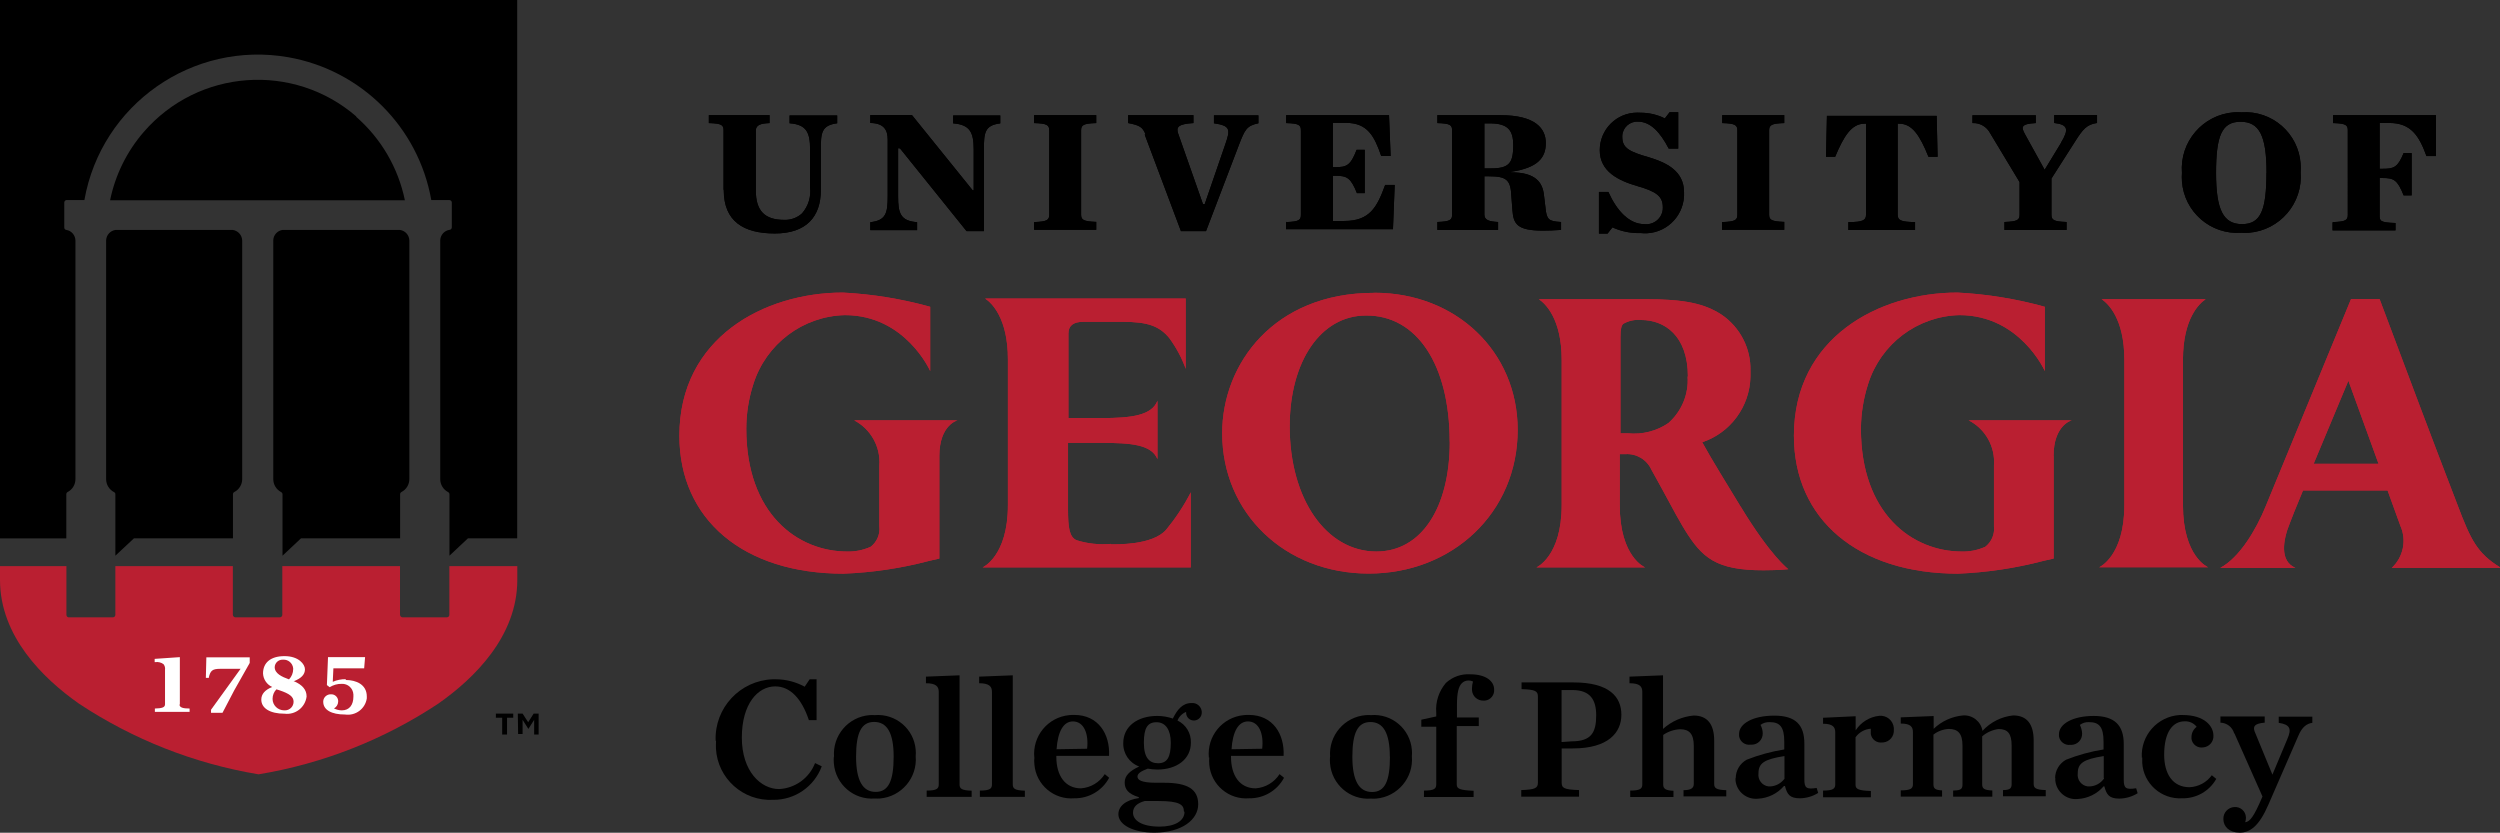 <?xml version="1.0" encoding="UTF-8"?><svg id="Layer_1" xmlns="http://www.w3.org/2000/svg" width="246.18" height="82" viewBox="0 0 246.18 82"><rect x="0" y="0" width="246.18" height="82" fill="#333333" stroke="none"/><defs><style>.cls-1{fill:#fff;}.cls-2{fill:#ba1f31;}</style></defs><path id="Path_521" d="M35.1,11.48c-6.2-5.37-15.58-4.69-20.95,1.52-1.66,1.92-2.8,4.23-3.31,6.72h29.03c-.66-3.2-2.35-6.09-4.81-8.23"/><path id="Path_522" d="M22.93,22.64H11.38c-.51,.07-.9,.49-.93,1.01v23.53c0,.54,.3,1.03,.78,1.28,.09,.04,.14,.13,.13,.22v6.04l1.83-1.71h9.75v-4.34c0-.09,.05-.18,.13-.22,.48-.24,.78-.74,.78-1.27V23.71c0-.54-.4-.99-.93-1.07"/><path id="Path_523" d="M39.37,22.64h-11.55c-.51,.08-.89,.5-.91,1.01v23.53c0,.54,.3,1.03,.78,1.28,.08,.04,.13,.13,.13,.22v6.04l1.82-1.71h9.76v-4.34c0-.09,.05-.17,.13-.22,.48-.24,.78-.74,.78-1.27V23.71c0-.54-.39-.99-.93-1.07"/><path id="Path_524" class="cls-2" d="M7.76,69.28c5.34,3.54,11.38,5.92,17.7,6.97,6.33-1.05,12.36-3.42,17.71-6.97,3.55-2.49,7.77-6.63,7.77-12.18v-1.35h-6.69v4.8c0,.13-.11,.24-.25,.24h-4.36c-.13,0-.24-.11-.25-.24h0v-4.8h-11.59v4.8c0,.13-.11,.24-.24,.24h-4.38c-.13,0-.24-.11-.25-.24h0v-4.8H11.36v4.8c0,.13-.11,.24-.24,.24H6.75c-.12-.02-.21-.12-.21-.24v-4.8H0v1.35c0,5.55,4.22,9.69,7.76,12.18"/><path id="Path_525" d="M6.53,48.67c0-.09,.05-.18,.13-.22,.48-.25,.77-.74,.77-1.28V23.71c0-.53-.38-.99-.9-1.07-.12-.01-.21-.12-.2-.24v-2.46c0-.12,.09-.22,.2-.24h1.78c1.67-9.43,10.67-15.72,20.1-14.06,7.17,1.27,12.79,6.88,14.06,14.06h1.78c.13,0,.24,.11,.24,.24h0v2.45c0,.12-.09,.23-.21,.24-.51,.07-.9,.49-.93,1.01v23.54c0,.54,.3,1.03,.78,1.28,.08,.04,.13,.13,.13,.22v6.04l1.82-1.71h4.85V0H0V53.02H6.53v-4.35"/><path id="Path_526" class="cls-1" d="M17.71,69.4v-4.69l-2.48,.17v.32h.06c.29-.04,.58,.03,.81,.2,.12,.15,.18,.35,.15,.54v3.41c0,.32-.31,.4-1,.42v.33h3.42v-.33c-.67,0-1-.1-1-.42"/><path id="Path_527" class="cls-1" d="M20.56,66.71c.16-.65,.33-.85,1.11-.85h2.02l-2.91,4.03v.3h1.13l1.15-2.2,1.53-2.71v-.55h-4.27l-.05,2.02h.32"/><path id="Path_528" class="cls-1" d="M28.88,67.07h.07c.72-.27,1.08-.66,1.08-1.16s-.62-1.3-2.01-1.3-2.12,.66-2.12,1.71c.03,.58,.38,1.09,.9,1.33h0c-.7,.28-1.07,.69-1.07,1.24,0,.85,.85,1.39,2.3,1.39,1.06,.13,2.02-.62,2.16-1.68,0,0,0-.02,0-.03,0-.64-.41-1.14-1.25-1.49h-.07m-1.01-2.12c.51-.04,.96,.34,1.01,.85v.08c0,.38-.15,.74-.41,1.01h0c-.72-.26-1.41-.58-1.41-1.21,.02-.42,.37-.74,.79-.73,0,0,0,0,0,0h.02Zm.13,4.99c-.63,0-1.15-.5-1.15-1.13,0,0,0,0,0,0h0c0-.35,.13-.69,.38-.94h0l.29,.09c1.01,.34,1.4,.64,1.4,1.13,0,.47-.38,.85-.85,.85h-.07Z"/><path id="Path_529" class="cls-1" d="M34.06,66.88c-.44-.01-.89,.08-1.29,.26h0v-.05l.06-1.28h3.03l.09-1.1h-3.65l-.11,2.75,.27,.21c.36-.22,.77-.34,1.19-.33,.61-.03,1.12,.44,1.15,1.05,0,.07,0,.14,0,.21,0,.79-.38,1.35-1.14,1.35-.27,0-.53-.07-.77-.19h0c.24-.13,.4-.38,.41-.66,.03-.37-.25-.7-.62-.73,0,0,0,0,0,0h-.08c-.4-.02-.74,.28-.77,.67,0,.02,0,.05,0,.07,0,.79,.8,1.25,2.15,1.25,1.03,.15,1.99-.56,2.14-1.59,0,0,0-.01,0-.02,0-.06,0-.11,0-.17,0-1.19-1.07-1.62-2.08-1.62"/><path id="Path_530" d="M49.45,70.68h-.62v-.41h1.71v.41h-.61v1.65h-.48v-1.65m1.52-.41h.49l.55,.85,.54-.85h.49v2.06h-.44v-1.45l-.57,.9h0l-.57-.9v1.4h-.44l-.03-2Z"/><path id="Path_531" class="cls-2" d="M135.29,28.84h0c-9.81,0-14.94,6.96-14.94,13.82,0,7.89,6.2,13.82,14.43,13.82s14.67-5.98,14.67-14.15c0-7.69-6.05-13.5-14.1-13.5m7.41,14.66c0,6.57-2.83,10.82-7.22,10.82-4.95,0-8.54-5.18-8.54-12.32,0-6.43,3.08-10.92,7.5-10.92h0c5.01-.05,8.25,4.84,8.25,12.42h0Z"/><path id="Path_532" class="cls-2" d="M92.5,44.92v10.08l-1,.23c-2.76,.73-5.59,1.15-8.44,1.26-9.83,0-16.16-5.32-16.16-13.58,0-9.67,8.38-14.1,16.1-14.1,2.91,.15,5.79,.62,8.6,1.4v6.33s-2.43-5.51-8.4-5.51c-4.14,.1-7.76,2.83-9.01,6.78-.46,1.42-.7,2.91-.7,4.41,0,8.36,5.03,12.09,9.94,12.09,.79,.02,1.58-.14,2.31-.47,.62-.48,.94-1.24,.85-2.02v-5.98c.14-1.84-.84-3.59-2.48-4.45h10.18s-1.79,.44-1.79,3.52"/><path id="Path_533" class="cls-2" d="M202.23,44.92v10.08l-1.01,.23c-2.75,.72-5.56,1.14-8.4,1.26-9.83,0-16.17-5.32-16.17-13.58,0-9.67,8.38-14.1,16.11-14.1,2.91,.15,5.79,.62,8.6,1.4v6.33s-2.44-5.51-8.41-5.51c-4.14,.1-7.75,2.83-8.99,6.78-.46,1.42-.7,2.91-.71,4.41,0,8.36,5.04,12.09,9.94,12.09,.79,.02,1.58-.14,2.31-.47,.61-.48,.94-1.24,.85-2.02v-5.98c.14-1.85-.84-3.6-2.49-4.45h10.15s-1.79,.44-1.79,3.52"/><path id="Path_534" class="cls-2" d="M109.38,53.56c-1.13,.1-2.27-.02-3.36-.36-.72-.31-.85-1.24-.85-3.08v-6.51h3.27c2.94,0,4.94,.16,5.54,1.6v-5.75c-.56,1.43-2.48,1.71-5.54,1.71h-3.23v-8.33q0-1.15,1.45-1.15h3.91c2.41,0,3.59,.4,4.58,1.61,.68,.93,1.22,1.94,1.61,3.02v-6.92h-19.75c.62,.41,2.24,1.9,2.24,5.98v14.37c0,5.04-2.49,6.12-2.49,6.12h20.5v-7.39c-.68,1.32-1.5,2.56-2.44,3.7-1.35,1.52-4.89,1.42-5.41,1.42"/><path id="Path_535" class="cls-2" d="M166.18,37.07c.12,1.74-.58,3.43-1.89,4.59h0c-1.16,.79-2.57,1.15-3.97,1.01h-.75v-9.49c0-.75,.09-1.12,.27-1.29,.54-.31,1.16-.44,1.78-.38,2.22,0,4.59,1.47,4.59,5.58m5.23,12.86c-1.16-1.91-2.94-4.78-3.82-6.4,2.78-.93,4.68-3.51,4.75-6.44h0v-.58c.06-2.2-1-4.27-2.81-5.52-1.71-1.13-3.71-1.55-7.56-1.55h-10.47c.62,.42,2.25,1.9,2.25,5.98v14.31c0,5.04-2.48,6.12-2.48,6.12h10.69s-2.49-1-2.49-6.12v-5.03h.56c1.09-.07,2.11,.54,2.56,1.54,.41,.72,.79,1.44,1.18,2.14,.75,1.38,1.71,3.21,2.42,4.27,1.67,2.56,3.25,3.63,8.35,3.47,.51,0,1.02-.03,1.53-.09,0,0-1.71-1.25-4.68-6.14v.03Z"/><path id="Path_536" class="cls-2" d="M217.44,55.86s-2.48-1.01-2.48-6.12v-14.3c0-4.09,1.62-5.57,2.24-5.98h-10.25c.62,.42,2.24,1.9,2.24,5.98v14.3c0,5.04-2.48,6.12-2.48,6.12h10.7"/><path id="Path_537" class="cls-2" d="M246.18,55.86c-2.27-1.4-2.89-2.73-4.18-6.13-2.19-5.67-5.23-13.74-7.62-20.13l-.06-.15h-2.81l-8.41,20.42c-.93,2.28-2.56,5.04-4.47,6.05h7.41c-1.58-.66-1.23-2.74-.57-4.37,.12-.34,.63-1.61,1.31-3.25h8.33l1.26,3.48c.63,1.42,.29,3.08-.85,4.14h10.66m-18.35-10.25c1.61-3.87,3.42-8.18,3.42-8.18l2.97,8.18h-6.39Z"/><path id="Path_538" d="M71.25,18.66v-5.81c0-.54-.17-.69-1.45-.73v-.78h5.98v.78c-.85,.04-1.35,.17-1.35,.73v5.93c0,2.01,.91,2.87,2.78,2.87,.65,.03,1.29-.2,1.77-.64,.61-.7,.9-1.63,.79-2.56v-3.75c0-1.66-.36-2.44-2.02-2.56v-.77h4.69v.77c-1.55,.2-1.61,.95-1.61,2.56v4.02c0,2.63-1.44,4.27-4.53,4.27s-5.03-1.2-5.03-4.27"/><path id="Path_539" d="M88.54,14.6h-.1v4.72c0,1.66,.21,2.43,1.87,2.56v.78h-4.61v-.78c1.55-.17,1.71-.9,1.71-2.56v-5.58c0-.9-.33-1.61-1.71-1.63v-.78h4.1l5.98,7.41h.1v-4.03c0-1.66-.36-2.44-2.02-2.56v-.78h4.64v.78c-1.55,.19-1.61,.94-1.61,2.56v8.05h-1.71l-6.55-8.14"/><path id="Path_540" d="M101.83,21.87c1.28-.05,1.49-.2,1.49-.73V12.85c0-.54-.21-.69-1.49-.73v-.78h6.12v.78c-1.29,.04-1.49,.2-1.49,.73v8.27c0,.53,.21,.68,1.49,.73v.78h-6.12v-.78"/><path id="Path_541" d="M112.8,13.23c-.28-.72-.6-.9-1.71-1.11v-.78h6.43v.78c-1.51,.09-1.71,.4-1.51,1.01l2.45,6.97h.17l2.02-5.87c.52-1.49,.52-1.85-1.11-2.09v-.78h4.38v.78c-1.18,.24-1.34,.66-1.9,2.08l-3.26,8.54h-2.47l-3.57-9.51"/><path id="Path_542" d="M126.65,21.87c1.29-.05,1.45-.2,1.45-.73V12.85c0-.54-.17-.69-1.45-.73v-.78h10.13l.16,4.02h-.93c-.67-1.94-1.34-3.26-3.46-3.26h-1.3v4.36h.25c1.1,0,1.49-.15,2.09-1.71h.8v4.27h-.77c-.61-1.54-1.01-1.71-2.1-1.71h-.26v4.45h1.12c2.51,0,3.22-1.36,4.02-3.55h.94l-.17,4.36h-10.53v-.78"/><path id="Path_543" d="M146.17,21.13c0,.56,.49,.68,1.35,.73v.78h-5.98v-.78c1.27-.05,1.45-.2,1.45-.73V12.85c0-.54-.17-.69-1.45-.73v-.78h6.18c3.48,0,4.5,1.31,4.5,2.75s-.78,2.43-3.42,2.83v.05c2.43,0,3.11,1.01,3.24,2.26l.15,1.24c.12,1.15,.29,1.32,1.53,1.39v.78c-.67,.05-1.25,.07-1.78,.07-2.56,0-2.91-.66-3.01-2.02l-.1-1.31c-.07-1.66-.44-2.02-2.23-2.02h-.43v3.75m.69-4.53c1.78,0,2.15-.56,2.15-2.29,0-1.41-.48-2.14-2.27-2.14h-.57v4.43h.69Z"/><path id="Path_544" d="M157.44,18.9h.94c.85,1.9,2.08,3.17,3.53,3.17,.89,.11,1.71-.52,1.82-1.41,.01-.08,.01-.16,.01-.24,0-1.09-.62-1.55-2.49-2.09s-3.72-1.43-3.72-3.54c0-2.04,1.65-3.7,3.7-3.7,.11,0,.22,0,.33,.01,.83,0,1.64,.19,2.38,.56l.47-.61h.85v3.58h-.94c-.85-1.63-1.8-2.65-3.02-2.65-.81-.05-1.5,.57-1.55,1.37,0,.04,0,.09,0,.13,0,1.1,.67,1.45,2.66,2.02,1.6,.49,3.42,1.29,3.42,3.42,.11,2.12-1.52,3.94-3.64,4.05-.21,.01-.42,0-.63-.02-.96,.03-1.91-.16-2.78-.56l-.48,.61h-.85v-4.1"/><path id="Path_545" d="M169.59,21.87c1.29-.05,1.49-.2,1.49-.73V12.85c0-.54-.21-.69-1.49-.73v-.78h6.11v.78c-1.28,.04-1.49,.2-1.49,.73v8.27c0,.53,.2,.68,1.49,.73v.78h-6.13v-.78"/><path id="Path_546" d="M182.04,21.87c1.44,0,1.71-.2,1.71-.73V12.18h-.16c-1.26,0-2.02,1.21-2.88,3.26h-.9l.09-4.03h10.81l.09,4.03h-.9c-.85-2.12-1.61-3.26-2.88-3.26h-.15v8.96c0,.54,.28,.71,1.71,.73v.78h-6.57v-.78"/><path id="Path_547" d="M202.95,14.05c.79-1.31,.7-1.78-.67-1.94v-.78h4.22v.78c-1.01,.15-1.38,.6-2.13,1.77l-2.36,3.7v3.55c0,.54,.21,.68,1.49,.73v.78h-6.12v-.78c1.29-.05,1.49-.2,1.49-.73v-3.2l-2.89-4.8c-.33-.65-1.02-1.05-1.75-1.01v-.77h6.24v.77c-1.47,.08-1.45,.38-1.08,1.07l1.95,3.53,1.61-2.65"/><path id="Path_548" d="M214.86,17.03c-.24-3.06,2.05-5.73,5.11-5.97,.25-.02,.49-.02,.74,0,3.02-.21,5.63,2.06,5.84,5.08,.02,.27,.02,.54,0,.81,.24,3.05-2.04,5.72-5.09,5.97-.25,.02-.5,.02-.75,0-3.02,.22-5.64-2.06-5.85-5.07-.02-.27-.02-.55,0-.82m8.33,0c0-3.67-.71-5.04-2.56-5.04s-2.41,1.39-2.41,5.04,.72,5.04,2.56,5.04,2.4-1.38,2.4-5.08v.04Z"/><path id="Path_549" d="M229.74,21.87c1.28-.05,1.45-.2,1.45-.73V12.85c0-.54-.17-.69-1.45-.73v-.78h10.13v4.03h-.93c-.73-2.01-1.54-3.26-3.65-3.26h-.96v4.51h.29c1.11,0,1.49-.13,2.07-1.55h.79v4.17h-.79c-.61-1.53-.96-1.71-2.07-1.71h-.29v3.65c0,.56,0,.73,1.56,.78v.73h-6.2v-.78"/><path id="Path_550" d="M70.47,72.93c-.12-3.22,2.4-5.92,5.62-6.04,.1,0,.2,0,.31,0,.99,0,1.97,.26,2.84,.73l.49-.73h.68v4.02h-.76c-.69-2.08-1.82-3.32-3.31-3.32-1.71,0-3.29,1.71-3.29,5.04s1.87,5.07,3.67,5.07c1.58-.08,2.97-1.08,3.54-2.56l.66,.32c-.74,2-2.65,3.32-4.78,3.3-2.95,.16-5.48-2.1-5.64-5.05-.01-.25,0-.5,.01-.75"/><path id="Path_551" d="M82.13,74.54c-.17-2.11,1.4-3.95,3.5-4.12,0,0,.02,0,.02,0,.16-.01,.33-.01,.49,0,2.05-.17,3.86,1.35,4.03,3.41,0,0,0,0,0,0,.02,.21,.02,.42,0,.63,.18,2.12-1.4,3.99-3.52,4.17-.17,.01-.34,.01-.51,0-2.07,.16-3.87-1.4-4.03-3.47,0,0,0-.01,0-.02-.02-.21-.02-.42,0-.63m5.89,0c0-2.36-.66-3.42-1.92-3.42s-1.78,1.06-1.78,3.42,.66,3.47,1.93,3.47,1.77-1.1,1.77-3.48h0Z"/><path id="Path_552" d="M91.25,77.85c1.01,0,1.19-.2,1.19-.61v-9.11c0-.52-.26-.85-1.26-.85v-.65l3.31-.13v10.75c0,.41,.2,.58,1.19,.61v.61h-4.43v-.61"/><path id="Path_553" d="M96.49,77.85c1.01,0,1.19-.2,1.19-.61v-9.11c0-.52-.26-.85-1.26-.85v-.65l3.31-.13v10.75c0,.41,.2,.58,1.19,.61v.61h-4.43v-.61"/><path id="Path_554" d="M101.85,74.61c-.21-2.11,1.33-3.99,3.44-4.19,.16-.02,.33-.02,.5-.02,2.36,0,3.53,1.89,3.42,4.03h-5.19v.1c0,1.83,.85,3.1,2.43,3.1,.96-.07,1.82-.59,2.34-1.4l.43,.36c-.67,1.26-1.99,2.04-3.42,2.02-2.01,.17-3.77-1.32-3.94-3.32,0,0,0-.01,0-.02-.03-.23-.03-.46,0-.69m2.17-.8l3.02-.05c.17-1.47-.31-2.69-1.4-2.69-.9,0-1.49,.94-1.61,2.78v-.04Z"/><path id="Path_555" d="M115.53,70.68c.4-.78,.9-1.45,1.8-1.45,.51-.05,.96,.33,1.01,.84,0,0,0,.01,0,.02v.06c.01,.43-.32,.78-.74,.8h-.04c-.42,0-.76-.34-.76-.76,0,0,0,0,0,0v-.09c-.39,.16-.7,.47-.85,.85,.83,.4,1.35,1.25,1.32,2.18,0,1.63-1.39,2.65-3.31,2.65-.31,0-.63-.04-.94-.09-.63,.24-1.01,.46-1.01,.78s.34,.61,1.85,.61h.78c2.3,0,3.35,.63,3.35,2.12s-1.57,2.79-4.32,2.79c-2.13,0-3.54-.79-3.54-1.81,0-.76,.68-1.4,2.01-1.59v-.09c-1.05-.32-1.39-.79-1.39-1.45s.48-1.13,1.43-1.57c-.97-.35-1.6-1.28-1.57-2.31,0-1.64,1.4-2.67,3.35-2.67,.52,0,1.04,.09,1.54,.26m1.08,9.13c0-.65-.44-1.01-2.49-1.01h-1.37c-.72,.2-1.15,.55-1.15,1.15,0,.75,.85,1.37,2.62,1.37,1.49,0,2.45-.56,2.45-1.45l-.07-.06Zm-1.29-6.75c0-1.26-.51-2.02-1.4-2.02s-1.25,.56-1.25,2.02,.53,2.02,1.4,2.02,1.25-.56,1.25-2.02Z"/><path id="Path_556" d="M119.04,74.61c-.21-2.11,1.33-3.99,3.44-4.19,.16-.02,.33-.02,.5-.02,2.36,0,3.52,1.89,3.42,4.03h-5.18v.1c0,1.83,.85,3.1,2.43,3.1,.96-.07,1.83-.59,2.35-1.4l.44,.36c-.67,1.26-1.99,2.04-3.42,2.02-2.01,.17-3.77-1.32-3.94-3.32,0,0,0-.01,0-.02-.02-.23-.02-.46,0-.69m2.19-.8l3.02-.05c.17-1.47-.31-2.69-1.4-2.69-.91,0-1.51,.94-1.62,2.78v-.04Z"/><path id="Path_557" d="M130.98,74.54c-.17-2.11,1.41-3.96,3.52-4.12,0,0,0,0,0,0,.17-.01,.34-.01,.5,0,2.06-.17,3.86,1.36,4.03,3.42,.02,.21,.02,.42,0,.63,.18,2.12-1.4,3.99-3.52,4.17-.17,.01-.34,.01-.51,0-2.07,.16-3.87-1.4-4.03-3.47,0,0,0-.01,0-.02-.02-.21-.02-.42,0-.63m5.89,0c0-2.36-.66-3.42-1.91-3.42s-1.78,1.06-1.78,3.42,.66,3.47,1.94,3.47,1.76-1.1,1.76-3.48h0Z"/><path id="Path_558" d="M140.24,77.85c1.01,0,1.19-.2,1.19-.61v-5.68h-1.47v-.69l1.47-.32v-.37c-.09-1.06,.26-2.12,.95-2.93,.65-.6,1.52-.91,2.4-.85,1.59,0,2.35,.71,2.35,1.49,.05,.55-.35,1.04-.9,1.1-.05,0-.1,0-.15,0-.6,.02-1.1-.44-1.13-1.04,0,0,0,0,0,0,0-.06,0-.13,0-.19,0-.22,.04-.44,.1-.65-.14-.07-.28-.1-.44-.1-.25,0-.49,.09-.66,.27-.31,.31-.48,.9-.48,2.14v1.23h2.15v.85h-2.17v5.76c0,.42,.32,.55,1.66,.61v.61h-4.89v-.61"/><path id="Path_559" d="M149.83,77.8c1.35-.05,1.61-.2,1.61-.73v-8.48c0-.54-.26-.69-1.61-.73v-.66h5.12c3.52,0,4.71,1.42,4.71,3.18s-1.29,3.32-4.78,3.32h-1.1v3.34c0,.56,.2,.71,1.71,.76v.65h-5.69v-.66m4.98-4.79c1.9,0,2.4-.85,2.4-2.56,0-1.49-.55-2.49-2.35-2.49h-1.06v5.12l1.01-.07Z"/><path id="Path_560" d="M160.53,77.85c1.01,0,1.19-.2,1.19-.61v-9.11c0-.52-.24-.85-1.26-.85v-.65l3.3-.13v5.28c.84-.76,1.9-1.22,3.02-1.32,1.34,0,2.02,.85,2.02,2.47v4.27c0,.41,.2,.58,1.19,.61v.61h-4.21v-.61c.72,0,1.01-.2,1.01-.61v-3.75c0-1.18-.44-1.64-1.35-1.64-.59,.03-1.17,.22-1.66,.56v4.89c0,.41,.24,.58,1.01,.61v.61h-4.26v-.61"/><path id="Path_561" d="M170.92,76.64c0-.76,.41-1.46,1.08-1.83,1.19-.47,2.44-.81,3.7-1.01v-.78c0-1.47-.46-1.91-1.43-1.91-.33-.02-.65,.08-.91,.27,.14,.26,.22,.56,.22,.85,0,.6-.47,1.09-1.07,1.1,0,0-.01,0-.02,0h-.13c-.54,.07-1.03-.31-1.11-.85,0-.07,0-.14,0-.21,0-1.01,1.35-1.8,3.47-1.8s2.96,.93,2.96,2.76v3.51c0,.85,.19,1.01,1.21,.85l.15,.49c-.54,.34-1.16,.52-1.8,.53-1.01,0-1.26-.4-1.47-1.21h-.1c-.65,.75-1.57,1.2-2.56,1.25-1.11,.11-2.1-.69-2.21-1.8h0c0-.08,0-.17,0-.25m4.82,.13v-2.28c-2.02,.32-2.56,.71-2.56,1.71-.08,.63,.36,1.2,.99,1.28,0,0,0,0,0,0h.18c.54-.03,1.04-.3,1.37-.73l.02,.02Z"/><path id="Path_562" d="M179.52,77.85c1.01,0,1.2-.2,1.2-.61v-5.12c0-.51-.22-.85-1.2-.85v-.59l3.21-.15v1.39c.52-.8,1.37-1.33,2.31-1.43,.73-.08,1.38,.45,1.45,1.18,0,0,0,0,0,.01,0,.06,0,.12,0,.18,.05,.63-.41,1.19-1.04,1.25h-.07c-.55,.09-1.07-.28-1.16-.83,0,0,0-.02,0-.02,0-.06,0-.12,0-.18,0-.11,0-.22,0-.32-.6,.04-1.15,.35-1.5,.84v4.69c0,.41,.29,.56,1.51,.6v.62h-4.71v-.61"/><path id="Path_563" d="M192.4,77.84c.74,0,.85-.2,.85-.61v-3.81c0-1.18-.44-1.64-1.35-1.64-.55,.03-1.08,.22-1.51,.56v4.88c0,.41,.15,.58,.85,.61v.61h-4.07v-.61c1.01,0,1.2-.2,1.2-.61v-5.12c0-.52-.22-.85-1.2-.85v-.61l3.24-.13v1.26c.79-.76,1.81-1.22,2.9-1.32,.93-.06,1.76,.6,1.91,1.52,.79-.86,1.86-1.4,3.02-1.52,1.35,0,2.02,.85,2.02,2.47v4.27c0,.41,.2,.58,1.19,.61v.61h-4.21v-.61c.73,0,.85-.2,.85-.61v-3.76c0-1.18-.37-1.64-1.29-1.64-.59,.08-1.15,.32-1.61,.72v4.72c0,.41,.17,.58,1,.61v.61h-3.86v-.6"/><path id="Path_564" d="M202.37,76.64c0-.76,.41-1.46,1.08-1.83,1.19-.47,2.43-.81,3.69-1.01v-.78c0-1.47-.46-1.91-1.43-1.91-.32-.02-.64,.08-.9,.27,.13,.27,.21,.56,.22,.85,.02,.6-.45,1.1-1.05,1.12,0,0,0,0,0,0h-.12c-.54,.06-1.03-.32-1.11-.85,0-.06,0-.13,0-.2,0-1.01,1.35-1.8,3.42-1.8s2.96,.93,2.96,2.76v3.51c0,.85,.2,1.01,1.22,.85l.15,.49c-.55,.34-1.17,.52-1.81,.53-1,0-1.26-.4-1.47-1.21h-.07c-.65,.75-1.57,1.2-2.56,1.25-1.11,.11-2.09-.71-2.2-1.82,0,0,0-.01,0-.02,0-.08,0-.16,0-.25m4.77,0v-2.14c-2.02,.32-2.56,.71-2.56,1.71-.08,.63,.36,1.2,.99,1.28,0,0,0,0,0,0h.18c.57-.02,1.09-.31,1.42-.78l-.03-.07Z"/><path id="Path_565" d="M210.91,74.61c-.13-2.19,1.54-4.06,3.72-4.2h.31c2.15,0,3.02,1.1,3.02,2.02,.04,.6-.41,1.12-1.01,1.17-.55,.09-1.07-.29-1.15-.84,0,0,0,0,0-.01,0-.06,0-.11,0-.17,0-.4,.19-.77,.51-1.01-.28-.36-.72-.56-1.18-.54-1.18,0-2.02,1.06-2.02,3.29,0,1.9,.85,3.2,2.5,3.2,.87-.04,1.68-.47,2.19-1.18l.44,.36c-.68,1.21-1.97,1.94-3.36,1.91-2.05,.12-3.81-1.44-3.93-3.49,0,0,0,0,0,0v-.53"/><path id="Path_566" d="M220,72.21c-.17-.61-.72-1.03-1.35-1.05v-.61h4.36v.61c-1,.09-1.16,.36-1,.85l1.76,4.27,1.47-3.51c.44-1.01,.27-1.42-.85-1.59v-.61h3.31v.61c-.54,.07-1.01,.4-1.37,1.26l-2.95,6.78c-.93,2.15-1.82,2.77-2.83,2.77s-1.61-.58-1.61-1.34c-.02-.63,.47-1.15,1.09-1.18,0,0,0,0,0,0h0c.59-.04,1.1,.41,1.13,1,0,.01,0,.02,0,.04v.06c0,.13-.03,.27-.07,.4,.48-.07,.85-.56,1.63-2.37l.07-.17-2.76-6.21"/><path id="Path_567" class="cls-2" d="M135.29,28.84h0c-9.81,0-14.94,6.96-14.94,13.82,0,7.89,6.2,13.82,14.43,13.82s14.67-5.98,14.67-14.15c0-7.69-6.05-13.5-14.1-13.5m7.41,14.66c0,6.57-2.83,10.82-7.22,10.82-4.95,0-8.54-5.18-8.54-12.32,0-6.43,3.08-10.92,7.5-10.92h0c5.01-.05,8.25,4.84,8.25,12.42h0Z"/><path id="Path_568" class="cls-2" d="M92.5,44.92v10.08l-1,.23c-2.76,.73-5.59,1.15-8.44,1.26-9.83,0-16.16-5.32-16.16-13.58,0-9.67,8.38-14.1,16.1-14.1,2.91,.15,5.79,.62,8.6,1.4v6.33s-2.43-5.51-8.4-5.51c-4.14,.1-7.76,2.83-9.01,6.78-.46,1.42-.7,2.91-.7,4.41,0,8.36,5.03,12.09,9.94,12.09,.79,.02,1.58-.14,2.31-.47,.62-.48,.94-1.24,.85-2.02v-5.98c.14-1.84-.84-3.59-2.48-4.45h10.18s-1.79,.44-1.79,3.52"/><path id="Path_569" class="cls-2" d="M202.23,44.92v10.08l-1.01,.23c-2.75,.72-5.56,1.14-8.4,1.26-9.83,0-16.17-5.32-16.17-13.58,0-9.67,8.38-14.1,16.11-14.1,2.91,.15,5.79,.62,8.6,1.4v6.33s-2.44-5.51-8.41-5.51c-4.14,.1-7.75,2.83-8.99,6.78-.46,1.42-.7,2.91-.71,4.41,0,8.36,5.04,12.09,9.94,12.09,.79,.02,1.58-.14,2.31-.47,.61-.48,.94-1.24,.85-2.02v-5.98c.14-1.85-.84-3.6-2.49-4.45h10.15s-1.79,.44-1.79,3.52"/><path id="Path_570" class="cls-2" d="M109.38,53.56c-1.13,.1-2.27-.02-3.36-.36-.72-.31-.85-1.24-.85-3.08v-6.51h3.27c2.94,0,4.94,.16,5.54,1.6v-5.75c-.56,1.43-2.48,1.71-5.54,1.71h-3.23v-8.33q0-1.15,1.45-1.15h3.91c2.41,0,3.59,.4,4.58,1.61,.68,.93,1.22,1.94,1.61,3.02v-6.92h-19.75c.62,.41,2.24,1.9,2.24,5.98v14.37c0,5.04-2.49,6.12-2.49,6.12h20.5v-7.39c-.68,1.32-1.5,2.56-2.44,3.7-1.35,1.52-4.89,1.42-5.41,1.42"/><path id="Path_571" class="cls-2" d="M166.18,37.07c.12,1.74-.58,3.43-1.89,4.59h0c-1.16,.79-2.57,1.15-3.97,1.01h-.75v-9.49c0-.75,.09-1.12,.27-1.29,.54-.31,1.16-.44,1.78-.38,2.22,0,4.59,1.47,4.59,5.58m5.23,12.86c-1.16-1.91-2.94-4.78-3.82-6.4,2.78-.93,4.68-3.51,4.75-6.44h0v-.58c.06-2.2-1-4.27-2.81-5.52-1.71-1.13-3.71-1.55-7.56-1.55h-10.47c.62,.42,2.25,1.9,2.25,5.98v14.31c0,5.04-2.48,6.12-2.48,6.12h10.69s-2.49-1-2.49-6.12v-5.03h.56c1.09-.07,2.11,.54,2.56,1.54,.41,.72,.79,1.44,1.18,2.14,.75,1.38,1.71,3.21,2.42,4.27,1.67,2.56,3.25,3.63,8.35,3.47,.51,0,1.02-.03,1.53-.09,0,0-1.71-1.25-4.68-6.14v.03Z"/><path id="Path_572" class="cls-2" d="M217.44,55.86s-2.48-1.01-2.48-6.12v-14.3c0-4.09,1.62-5.57,2.24-5.98h-10.25c.62,.42,2.24,1.9,2.24,5.98v14.3c0,5.04-2.48,6.12-2.48,6.12h10.7"/><path id="Path_573" class="cls-2" d="M246.18,55.86c-2.27-1.4-2.89-2.73-4.18-6.13-2.19-5.67-5.23-13.74-7.62-20.13l-.06-.15h-2.81l-8.41,20.42c-.93,2.28-2.56,5.04-4.47,6.05h7.41c-1.58-.66-1.23-2.74-.57-4.37,.12-.34,.63-1.61,1.31-3.25h8.33l1.26,3.48c.63,1.42,.29,3.08-.85,4.14h10.66m-18.35-10.25c1.61-3.87,3.42-8.18,3.42-8.18l2.97,8.18h-6.39Z"/><path id="Path_574" d="M71.25,18.66v-5.81c0-.54-.17-.69-1.45-.73v-.78h5.98v.78c-.85,.04-1.35,.17-1.35,.73v5.93c0,2.01,.91,2.87,2.78,2.87,.65,.03,1.29-.2,1.77-.64,.61-.7,.9-1.63,.79-2.56v-3.75c0-1.66-.36-2.44-2.02-2.56v-.77h4.69v.77c-1.55,.2-1.61,.95-1.61,2.56v4.02c0,2.63-1.44,4.27-4.53,4.27s-5.03-1.2-5.03-4.27"/><path id="Path_575" d="M88.54,14.6h-.1v4.72c0,1.66,.21,2.43,1.87,2.56v.78h-4.61v-.78c1.55-.17,1.71-.9,1.71-2.56v-5.58c0-.9-.33-1.61-1.71-1.63v-.78h4.1l5.98,7.41h.1v-4.03c0-1.66-.36-2.44-2.02-2.56v-.78h4.64v.78c-1.55,.19-1.61,.94-1.61,2.56v8.05h-1.71l-6.55-8.14"/><path id="Path_576" d="M101.83,21.87c1.28-.05,1.49-.2,1.49-.73V12.85c0-.54-.21-.69-1.49-.73v-.78h6.12v.78c-1.29,.04-1.49,.2-1.49,.73v8.27c0,.53,.21,.68,1.49,.73v.78h-6.12v-.78"/><path id="Path_577" d="M112.8,13.23c-.28-.72-.6-.9-1.71-1.11v-.78h6.43v.78c-1.51,.09-1.71,.4-1.51,1.01l2.45,6.97h.17l2.02-5.87c.52-1.49,.52-1.85-1.11-2.09v-.78h4.38v.78c-1.18,.24-1.34,.66-1.9,2.08l-3.26,8.54h-2.47l-3.57-9.51"/><path id="Path_578" d="M126.65,21.87c1.29-.05,1.45-.2,1.45-.73V12.85c0-.54-.17-.69-1.45-.73v-.78h10.13l.16,4.02h-.93c-.67-1.94-1.34-3.26-3.46-3.26h-1.3v4.36h.25c1.1,0,1.49-.15,2.09-1.71h.8v4.27h-.77c-.61-1.54-1.01-1.71-2.1-1.71h-.26v4.45h1.12c2.51,0,3.22-1.36,4.02-3.55h.94l-.17,4.36h-10.53v-.78"/><path id="Path_579" d="M146.17,21.13c0,.56,.49,.68,1.35,.73v.78h-5.98v-.78c1.27-.05,1.45-.2,1.45-.73V12.85c0-.54-.17-.69-1.45-.73v-.78h6.18c3.48,0,4.5,1.31,4.5,2.75s-.78,2.43-3.42,2.83v.05c2.43,0,3.11,1.01,3.24,2.26l.15,1.24c.12,1.15,.29,1.32,1.53,1.39v.78c-.67,.05-1.25,.07-1.78,.07-2.56,0-2.91-.66-3.01-2.02l-.1-1.31c-.07-1.66-.44-2.02-2.23-2.02h-.43v3.75m.69-4.53c1.78,0,2.15-.56,2.15-2.29,0-1.41-.48-2.14-2.27-2.14h-.57v4.43h.69Z"/><path id="Path_580" d="M157.44,18.9h.94c.85,1.9,2.08,3.17,3.53,3.17,.89,.11,1.71-.52,1.82-1.41,.01-.08,.01-.16,.01-.24,0-1.09-.62-1.55-2.49-2.09s-3.72-1.43-3.72-3.54c0-2.04,1.65-3.7,3.7-3.7,.11,0,.22,0,.33,.01,.83,0,1.64,.19,2.38,.56l.47-.61h.85v3.58h-.94c-.85-1.63-1.8-2.65-3.02-2.65-.81-.05-1.5,.57-1.55,1.37,0,.04,0,.09,0,.13,0,1.1,.67,1.45,2.66,2.02,1.6,.49,3.42,1.29,3.42,3.42,.11,2.12-1.52,3.94-3.64,4.05-.21,.01-.42,0-.63-.02-.96,.03-1.91-.16-2.78-.56l-.48,.61h-.85v-4.1"/><path id="Path_581" d="M169.59,21.87c1.29-.05,1.49-.2,1.49-.73V12.85c0-.54-.21-.69-1.49-.73v-.78h6.11v.78c-1.28,.04-1.49,.2-1.49,.73v8.27c0,.53,.2,.68,1.49,.73v.78h-6.13v-.78"/><path id="Path_582" d="M182.04,21.87c1.44,0,1.71-.2,1.71-.73V12.18h-.16c-1.26,0-2.02,1.21-2.88,3.26h-.9l.09-4.03h10.81l.09,4.03h-.9c-.85-2.12-1.61-3.26-2.88-3.26h-.15v8.96c0,.54,.28,.71,1.71,.73v.78h-6.57v-.78"/><path id="Path_583" d="M202.95,14.05c.79-1.31,.7-1.78-.67-1.94v-.78h4.22v.78c-1.01,.15-1.38,.6-2.13,1.77l-2.36,3.7v3.55c0,.54,.21,.68,1.49,.73v.78h-6.12v-.78c1.29-.05,1.49-.2,1.49-.73v-3.2l-2.89-4.8c-.33-.65-1.02-1.05-1.75-1.01v-.77h6.24v.77c-1.47,.08-1.45,.38-1.08,1.07l1.95,3.53,1.61-2.65"/><path id="Path_584" d="M214.86,17.03c-.24-3.06,2.05-5.73,5.11-5.97,.25-.02,.49-.02,.74,0,3.02-.21,5.63,2.06,5.84,5.08,.02,.27,.02,.54,0,.81,.24,3.05-2.04,5.72-5.09,5.97-.25,.02-.5,.02-.75,0-3.02,.22-5.64-2.06-5.85-5.07-.02-.27-.02-.55,0-.82m8.33,0c0-3.67-.71-5.04-2.56-5.04s-2.41,1.39-2.41,5.04,.72,5.04,2.56,5.04,2.4-1.38,2.4-5.08v.04Z"/><path id="Path_585" d="M229.74,21.87c1.28-.05,1.45-.2,1.45-.73V12.85c0-.54-.17-.69-1.45-.73v-.78h10.13v4.03h-.93c-.73-2.01-1.54-3.26-3.65-3.26h-.96v4.51h.29c1.11,0,1.49-.13,2.07-1.55h.79v4.17h-.79c-.61-1.53-.96-1.71-2.07-1.71h-.29v3.65c0,.56,0,.73,1.56,.78v.73h-6.2v-.78"/></svg>
